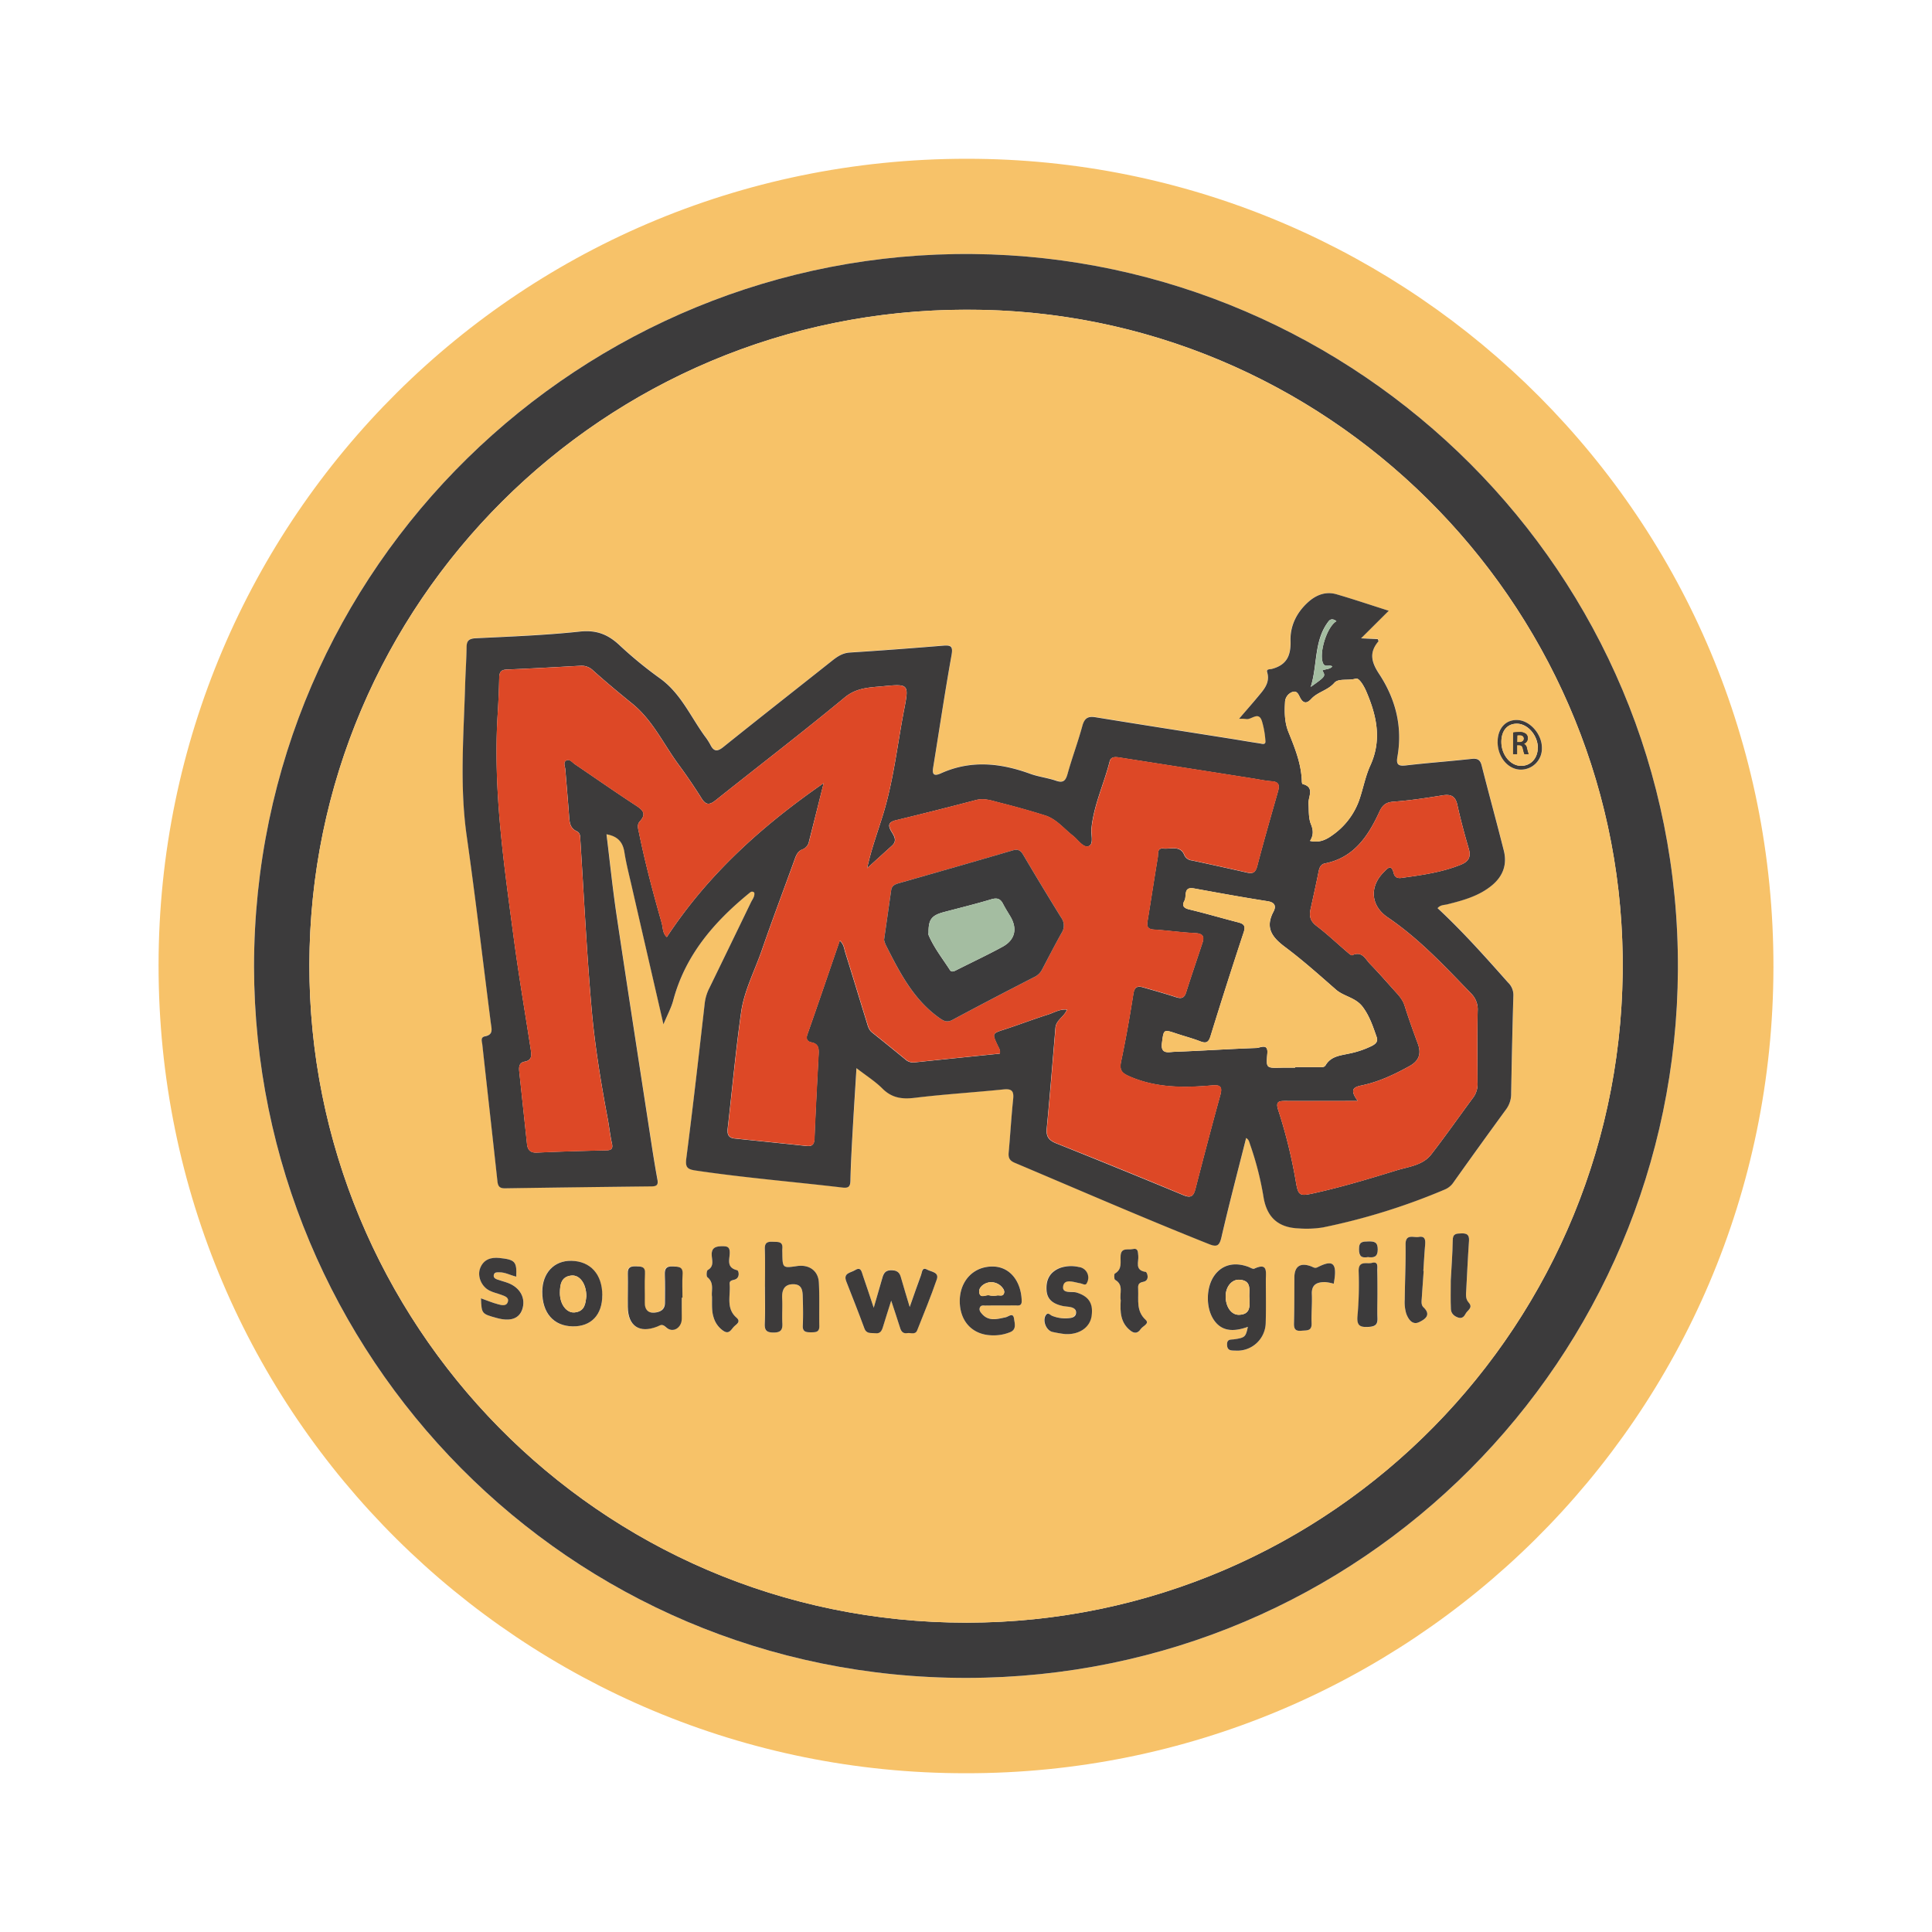 <svg xmlns="http://www.w3.org/2000/svg" viewBox="0 0 864 864"><defs><style>.a{fill:#f7c269;}.b{fill:#3c3b3c;}.c{fill:#f7c268;}.d{fill:#3d3b3b;}.e{fill:#dd4826;}.f{fill:#a4bda1;}</style></defs><title>MOES_logo_trans_yellow</title><path class="a" d="M431.91,793c-197.51.21-361.17-159.27-361-361.52.16-199.18,162-363,366.21-360.45C632,73.48,793.35,231.39,793.09,432.6S629.86,793.28,431.91,793ZM113.6,432.29C114,606,253.76,750.58,432.38,750.37c177-.22,317.15-143,318-316.77.87-178.15-143.36-318.31-315.25-320C260.56,111.89,113.79,252.7,113.6,432.29Z"/><path class="b" d="M113.6,432.29c.19-179.59,147-320.4,321.52-318.69,171.89,1.69,316.12,141.85,315.25,320-.84,173.81-141,316.55-318,316.77C253.76,750.58,114,606,113.6,432.29ZM432.13,138.51c-162.15,0-293.48,131.1-293.77,292.84-.29,159.47,128.34,294.42,294,294.31,163.6-.11,295.47-134.13,293.29-298.09C723.55,268.69,593.08,138,432.13,138.51Z"/><path class="c" d="M432.13,138.51c161-.51,291.42,130.18,293.53,289.06,2.18,164-129.69,298-293.29,298.09-165.67.11-294.3-134.84-294-294.31C138.65,269.61,270,138.51,432.13,138.51Zm122,182.94a19,19,0,0,1,3.13,0c2.39.58,5.71-3.89,7.19,1.15a39.83,39.83,0,0,1,1.51,8.81c.1,1.77-1.69,1.08-2.68.93-4.44-.66-8.85-1.44-13.28-2.14-20-3.17-40-6.26-60-9.53-3.49-.57-5,.45-5.93,3.89-2,7.2-4.57,14.23-6.6,21.42-.86,3-1.93,4.19-5.2,3.06-3.76-1.29-7.81-1.73-11.53-3.09-13.35-4.88-26.64-6.22-40-.16-3,1.37-3.88.47-3.37-2.67,2.73-16.72,5.21-33.48,8.2-50.16.7-3.88-.08-4.6-3.67-4.31-13.92,1.14-27.85,2.2-41.79,3.08-3.26.21-5.56,1.77-7.93,3.65-16.16,12.82-32.39,25.54-48.47,38.45-2.73,2.2-4.41,2.42-6-.9a27,27,0,0,0-2.45-3.77c-6.41-8.8-10.73-19.13-20-25.83a181.89,181.89,0,0,1-18.13-14.85c-5.16-4.86-10.35-6.91-17.72-6.13-15.52,1.65-31.17,2.21-46.78,3-3.14.16-3.9,1.37-3.93,4.19-.07,5.49-.47,11-.63,16.45-.65,22.58-2.53,45.12.68,67.71,4,28,7.24,56,10.83,84,.32,2.48,1.1,4.95-2.65,5.66-2.16.41-1.32,2.41-1.18,3.75,2.23,20.32,4.54,40.63,6.74,61,.24,2.19.88,3.26,3.3,3.22q32.92-.51,65.86-.86c2.3,0,2.8-.9,2.4-3.05-1-5.38-1.86-10.8-2.69-16.21-5.22-34-10.5-67.95-15.57-102-1.78-12-3-24-4.51-36.2,4.94.92,7.24,3.5,8,8,.8,5.08,2.09,10.08,3.24,15.1,4.63,20.21,9.29,40.42,14.23,61.89,1.8-4.34,3.5-7.42,4.38-10.72,5.37-20.2,18.22-35,33.92-47.89.62-.5,1.22-1.17,2.3-.33.36,1.67-.83,3-1.51,4.44q-9.2,19.09-18.5,38.14a20.11,20.11,0,0,0-2.09,6.58c-2.66,23.28-5.32,46.56-8.29,69.8-.49,3.83.43,4.8,4.09,5.34,21.87,3.25,43.91,5.05,65.85,7.64,2.67.31,3.42-.51,3.47-3.16.15-7.14.55-14.28.95-21.42.51-9.25,1.12-18.5,1.75-28.83,4.44,3.44,8.39,5.92,11.61,9.14,4.22,4.22,8.79,4.82,14.48,4.13,13.2-1.6,26.49-2.41,39.72-3.76,3.65-.37,4.63.74,4.26,4.31-.84,7.93-1.29,15.9-2,23.85-.21,2.26.28,3.64,2.59,4.61,28.94,12.22,57.73,24.76,86.92,36.38,3.47,1.38,4.72.92,5.63-3,3.42-14.85,7.31-29.58,11.05-44.42,1.28.75,1.41,1.94,1.8,3a139,139,0,0,1,6,23.6c1.53,9,6.58,13.45,15.61,13.82a46.45,46.45,0,0,0,10.94-.43,285.52,285.52,0,0,0,54.61-17,8.62,8.62,0,0,0,3.76-3.13q11.76-16.44,23.62-32.8a11.57,11.57,0,0,0,2.16-7c.27-14.63.57-29.26,1-43.89a7.71,7.71,0,0,0-2.4-5.7c-10.13-11.42-20.27-22.82-31.5-33.25,1.33-1.51,2.9-1.35,4.29-1.69,7.12-1.78,14.17-3.68,20-8.49,5-4.12,6.88-9.37,5.32-15.58-3.2-12.72-6.69-25.36-9.91-38.07-.69-2.71-2-3.19-4.59-2.91-9.74,1.07-19.53,1.78-29.26,2.91-3.4.39-4.44-.35-3.82-3.84,2.4-13.45-.83-25.94-8.17-37.07-3.52-5.35-4.54-9.59-.32-14.57.11-.13-.15-.57-.3-1l-7.45-.36L621,273.13c-8.23-2.61-15.75-5.15-23.37-7.37-4.9-1.42-9.22.33-12.84,3.64-5,4.61-8,10.61-7.73,17.25s-1.88,10.81-8.45,12.52c-.66.17-2.41-.07-2,1.43,1.43,4.76-1.5,7.79-4.11,10.95S557.43,317.56,554.1,321.45ZM390.73,584.84c-1.93-5.76-3.34-10.18-4.88-14.55-.56-1.59-.8-4-3.57-2.28-1.89,1.21-5.32,1.25-3.84,5,2.72,7,5.5,13.9,8.07,20.93,1,2.66,2.95,2,4.86,2.23,2.15.25,2.91-1,3.44-2.7,1.1-3.63,2.26-7.24,3.72-11.86,1.57,4.77,2.86,8.49,4,12.25.52,1.68,1.44,2.58,3.23,2.26,1.51-.26,3.54.9,4.39-1.24,3-7.57,6.12-15.1,8.77-22.79,1.14-3.28-2.55-3.35-4.32-4.36-2.28-1.29-2.23,1.11-2.68,2.33-1.58,4.31-3.08,8.64-5.11,14.38-1.5-5-2.61-8.56-3.61-12.13-.64-2.26-1-4.16-4.29-4.29-3.7-.15-4,2.14-4.65,4.5C393.21,576.22,392.16,579.87,390.73,584.84Zm167.32,8.53c-1,4.51-1.3,4.84-6,5.57-1.59.25-3.38-.23-3.32,2.44.07,2.82,2,2.58,3.79,2.64A12.68,12.68,0,0,0,566,591.71c.19-6.46.06-12.93.06-19.39,0-3.41,1-7.84-5.17-5-.64.29-1.81-.51-2.73-.84-6.25-2.27-11.66-.89-15.08,3.86-3.91,5.43-3.94,14.87-.06,20.21C546.19,595,551,595.94,558.05,593.37Zm-216-17.86c0,5.49.16,11-.06,16.47-.13,3.13,1,3.95,4,3.93,3.18,0,4-1.23,3.86-4.17-.2-3.64.11-7.32-.08-11s.84-6.44,4.95-6.44c4.33,0,4.2,3.5,4.27,6.5.1,4,.15,8,0,12-.13,3.05,1.69,3,3.84,3,2,0,3.61-.05,3.56-2.8-.14-6.48.13-13-.21-19.46-.27-5.3-4.38-8.15-9.76-7.36-6.49.95-6.49.95-6.58-6.18a12.5,12.5,0,0,1,0-1.5c.36-3.41-2-3.09-4.2-3.19s-3.72.33-3.63,3.19C342.22,564.19,342.09,569.85,342.09,575.51Zm101.77,21.66a19.17,19.17,0,0,0,7.79-1.41c3.09-1.14,2.17-3.92,1.89-6-.41-3.08-2.43-1-3.77-.7-3.75.79-7.55,2-10.63-1.57-.64-.74-1.32-1.6-.94-2.68.44-1.25,1.63-.94,2.55-1,4.32-.05,8.64,0,13-.07,1.36,0,3.25.58,3.2-1.9-.16-9.22-5.93-17-15.87-15.25-7.82,1.37-12.57,8.54-11.74,17.16C430.08,591.93,435.69,597.09,443.86,597.17Zm-139-16.87h.26c0-3.48-.19-7,.05-10.45s-1.83-3.41-4.37-3.54c-3-.16-3.69,1.07-3.58,3.76.17,4.15,0,8.3.06,12.45,0,3.36-2.4,4.29-4.9,4.46-2.73.19-4.16-1.52-4.11-4.41.08-4.32-.17-8.65.08-13,.19-3.33-1.71-3.25-4-3.3s-3.78.31-3.68,3.19c.17,5,0,10,0,14.94.1,8.59,5.18,11.95,13.2,8.79,1.33-.52,2-1.43,3.93.33,3,2.78,7,.29,7-3.81C304.92,586.61,304.89,583.45,304.89,580.3Zm-35.54-1.08c0-9.35-5.29-15.23-13.85-15.38-7.71-.14-12.94,5.42-13,13.79,0,9.55,5.07,15.39,13.61,15.52C264.35,593.28,269.34,588,269.35,579.22Zm207,17.39c6.26.33,10.87-2.89,11.69-7.74,1-6-1.2-9.23-6.65-10.9-2.16-.66-6.8.74-5.95-3.09.69-3.15,4.73-1.54,7.41-1.08.64.11,1.26.41,1.9.55s1.08-.2,1.38-.94a4.79,4.79,0,0,0-3.85-6.88,15.06,15.06,0,0,0-8.33.46c-4.44,1.78-6.23,5.13-6,9.79.25,4.49,3.23,6.25,7,7.15,1.29.3,2.64.31,3.93.6s2.25,1,2.28,2.29c0,1.59-1.06,2.31-2.53,2.52a15.56,15.56,0,0,1-8.28-1c-.84-.35-1.92-1.79-2.87,0-1.26,2.41.31,6.46,3,7.21A54.68,54.68,0,0,0,476.34,596.61ZM230.87,570.93c.29-6.76-.48-7.62-7.56-8.37-3.78-.39-7,.68-8.53,4.51-1.44,3.64.55,8.35,4.2,10.12,1.63.8,3.45,1.19,5.15,1.83,1.52.58,3.65,1,3,3.2s-2.81,1.46-4.29,1.07c-2.59-.68-5.08-1.74-7.72-2.68.29,6.95.29,6.95,7.16,8.83,6,1.64,9.88.3,11.31-3.9,1.66-4.92-.91-9.73-6.39-11.8-1.54-.59-3.17-1-4.73-1.51-1-.35-1.9-1-1.59-2.16s1.51-1,2.48-1.08C225.89,568.9,228.1,570.26,230.87,570.93Zm87.54,8.94c.06,3.45-.22,6.44.75,9.37a10.91,10.91,0,0,0,4.29,5.91c2.63,1.81,3.55-.63,4.81-1.87,1-1,3.21-2.1,1.1-4-4.84-4.27-2.58-9.93-3.06-15-.15-1.56,1-1.67,2.2-2,2.6-.73,1.9-4,1.14-4.22-5-1.18-3.27-4.95-3.29-7.84,0-2.61-1.14-2.91-3.34-2.89-3.16,0-5.05.76-4.69,4.51.2,2.12.93,4.61-1.81,6.15-.54.3-.69,2.78-.17,3.2C319.54,573.76,318,577.24,318.41,579.87Zm182.78,1.6c-.32,5.21-.14,10.11,4.4,13.65,1.94,1.52,3.41,1,4.57-.77.88-1.32,4.05-2.38,2.19-4.08-4.28-3.93-3.16-8.76-3.35-13.45-.07-1.65-.26-3.13,2.25-3.56,3.13-.53,1.76-4.34,1.14-4.43-5.13-.74-3.06-4.53-3.35-7.21-.19-1.72,0-3.62-2.56-3-2,.46-5-.82-5.33,2.81-.24,2.91.89,6.2-2.61,8.16-.39.22-.34,2.49.11,2.75C502.72,574.63,500.53,578.47,501.19,581.47Zm135.49-13.1h-.15c.25-3.82.45-7.64.78-11.44.2-2.24.18-4.28-2.86-3.75-2.3.41-6-1.63-5.88,3.51.13,8.14-.29,16.29-.36,24.44a17.86,17.86,0,0,0,.69,6.39c.91,2.41,2.68,5.23,5.76,3.75,2.32-1.12,5.68-3.09,1.92-6.64-1.15-1.09-.83-2.82-.74-4.31C636.1,576.33,636.4,572.35,636.68,568.37Zm-40.24,5.72c2-10.43-1.19-10.4-7.22-7.38-1.27.64-1.92-.05-3-.44-4.8-1.75-7.34.15-7.37,5.12,0,6.8,0,13.6-.17,20.4-.07,2.57.65,3.58,3.37,3.32,2.37-.23,4.67.27,4.51-3.43-.18-4.3.3-8.63.1-12.93s2.43-5.38,5.93-5.4A19.51,19.51,0,0,1,596.44,574.09Zm52.35-1.53c0,4.63-.13,8.78.06,12.92.08,2,1.54,3.25,3.45,3.82,1.62.48,2.56-.64,3.15-1.81.77-1.55,3.51-2.64,1.33-5-1.52-1.66-1.16-3.71-1.06-5.69.39-7.29.72-14.58,1.23-21.86.19-2.75-1-3.44-3.47-3.34-2.18.08-3.77.07-3.81,3.07C649.58,560.78,649.09,566.91,648.79,572.56ZM616,578.73c0-3.49,0-7,0-10.45,0-1.65.64-4.28-2.45-3.46-2.21.58-6-1.27-5.88,3.75a160.23,160.23,0,0,1-.51,19.85c-.44,4.54,1.13,5.22,5.15,5,3.2-.2,3.91-1.39,3.76-4.22C615.82,585.69,616,582.21,616,578.73Zm53.78-246.88c0,6.79,4.72,12.34,10.44,12.33a9.41,9.41,0,0,0,9.37-9.59c.11-6.23-5.38-12.47-11.08-12.6C673.22,321.86,669.71,325.83,669.74,331.85Zm-58,230.33c2.64.37,4.31.07,4.33-3.38s-1.46-3.68-4.15-3.62c-2.52.05-4.28,0-4.23,3.5C607.74,562,609,562.67,611.75,562.18Z"/><path class="d" d="M554.1,321.45c3.33-3.89,5.95-6.85,8.47-9.9s5.54-6.19,4.11-10.95c-.45-1.5,1.3-1.26,2-1.43,6.57-1.71,8.67-5.79,8.45-12.52s2.7-12.64,7.73-17.25c3.62-3.31,7.94-5.06,12.84-3.64,7.62,2.22,15.14,4.76,23.37,7.37l-12.38,12.33,7.45.36c.15.46.41.9.3,1-4.22,5-3.2,9.22.32,14.57,7.34,11.13,10.57,23.62,8.17,37.07-.62,3.49.42,4.23,3.82,3.84,9.73-1.13,19.52-1.84,29.26-2.91,2.57-.28,3.9.2,4.59,2.91,3.22,12.71,6.71,25.35,9.91,38.07,1.56,6.21-.33,11.46-5.32,15.58-5.84,4.81-12.89,6.71-20,8.49-1.39.34-3,.18-4.29,1.69,11.23,10.43,21.37,21.83,31.5,33.25a7.71,7.71,0,0,1,2.4,5.7c-.44,14.63-.74,29.26-1,43.89a11.57,11.57,0,0,1-2.16,7Q661.7,512.33,650,528.78a8.62,8.62,0,0,1-3.76,3.13,285.52,285.52,0,0,1-54.61,17,46.45,46.45,0,0,1-10.94.43c-9-.37-14.08-4.86-15.61-13.82a139,139,0,0,0-6-23.6c-.39-1.09-.52-2.28-1.8-3-3.74,14.84-7.63,29.57-11.05,44.42-.91,3.94-2.16,4.4-5.63,3-29.19-11.62-58-24.16-86.92-36.38-2.31-1-2.8-2.35-2.59-4.61.72-7.95,1.17-15.92,2-23.85.37-3.57-.61-4.68-4.26-4.31-13.23,1.35-26.52,2.16-39.72,3.76-5.69.69-10.26.09-14.48-4.13-3.22-3.22-7.17-5.7-11.61-9.14-.63,10.33-1.24,19.58-1.75,28.83-.4,7.14-.8,14.28-.95,21.42-.05,2.65-.8,3.47-3.47,3.16-21.94-2.59-44-4.39-65.85-7.64-3.66-.54-4.58-1.51-4.09-5.34,3-23.24,5.63-46.52,8.29-69.8a20.11,20.11,0,0,1,2.09-6.58q9.28-19.05,18.5-38.14c.68-1.42,1.87-2.77,1.51-4.44-1.08-.84-1.68-.17-2.3.33-15.7,12.85-28.55,27.69-33.92,47.89-.88,3.3-2.58,6.38-4.38,10.72-4.94-21.47-9.6-41.68-14.23-61.89-1.15-5-2.44-10-3.24-15.1-.71-4.53-3-7.11-8-8,1.51,12.2,2.73,24.24,4.51,36.2,5.07,34,10.35,68,15.57,102,.83,5.41,1.7,10.83,2.69,16.21.4,2.15-.1,3-2.4,3.05q-32.94.36-65.86.86c-2.42,0-3.06-1-3.3-3.22-2.2-20.32-4.51-40.63-6.74-61-.14-1.34-1-3.34,1.18-3.75,3.75-.71,3-3.18,2.65-5.66-3.59-28-6.86-56.07-10.83-84-3.21-22.59-1.33-45.13-.68-67.71.16-5.48.56-11,.63-16.45,0-2.82.79-4,3.93-4.19,15.61-.77,31.26-1.33,46.78-3,7.37-.78,12.56,1.27,17.72,6.13a181.89,181.89,0,0,0,18.13,14.85c9.26,6.7,13.58,17,20,25.83a27,27,0,0,1,2.45,3.77c1.63,3.32,3.31,3.1,6,.9,16.08-12.91,32.31-25.63,48.47-38.45,2.37-1.88,4.67-3.44,7.93-3.65,13.94-.88,27.87-1.94,41.79-3.08,3.59-.29,4.37.43,3.67,4.31-3,16.68-5.47,33.44-8.2,50.16-.51,3.14.36,4,3.37,2.67,13.34-6.06,26.63-4.72,40,.16,3.72,1.36,7.77,1.8,11.53,3.09,3.27,1.13,4.34,0,5.2-3.06,2-7.19,4.64-14.22,6.6-21.42.94-3.44,2.44-4.46,5.93-3.89,20,3.27,40,6.36,60,9.53,4.43.7,8.84,1.48,13.28,2.14,1,.15,2.78.84,2.68-.93a39.83,39.83,0,0,0-1.51-8.81c-1.48-5-4.8-.57-7.19-1.15A19,19,0,0,0,554.1,321.45ZM368.35,350.22c-2.29,9.09-4.4,17.58-6.57,26.07a4.68,4.68,0,0,1-2.65,3.46c-2.41.83-3.1,2.72-3.84,4.78-4.85,13.44-9.92,26.8-14.58,40.31-3.19,9.26-7.92,18.12-9.29,27.84-2.44,17.23-4,34.59-6,51.89-.3,2.59.24,4.27,3,4.57,10.72,1.13,21.45,2.2,32.17,3.35,2.52.27,3.53-.57,3.63-3.24.51-12.61,1.19-25.21,1.85-37.82.13-2.49,0-4.61-3.13-5.24-1.8-.36-2.68-1.36-1.88-3.61,4.89-13.85,9.6-27.76,14.46-41.9,1.89,1.66,1.95,3.61,2.47,5.29,3.23,10.3,6.34,20.63,9.53,30.94.54,1.72.88,3.55,2.44,4.8q7.39,5.91,14.71,11.91a5.27,5.27,0,0,0,4.05,1.52c12.81-1.34,25.64-2.64,38.38-3.94.32-1.57-.44-2.54-.92-3.57-2.6-5.55-2.57-5.44,3.23-7.32,6.48-2.11,12.84-4.56,19.34-6.61,2.67-.85,5.24-2.53,8.37-2.15-1.25,3.24-4.83,4.57-5.13,8.08-1.27,15.05-2.47,30.1-3.91,45.13-.34,3.65,1.07,5.29,4.32,6.58q28.47,11.38,56.78,23.14c3.64,1.53,4.63.22,5.44-2.93,3.61-14,7.26-27.93,11.09-41.84,1-3.63.08-4.64-3.6-4.31-12.46,1.09-24.78,1.21-36.71-3.89-3.57-1.53-4.92-2.69-4.08-6.7,2.12-10.06,3.91-20.2,5.51-30.36.49-3.07,1.83-3.61,4.33-2.89,4.95,1.42,9.91,2.82,14.8,4.4,2.36.76,3.67.37,4.47-2.18,2.34-7.44,4.9-14.81,7.32-22.23,1-3-.13-4.09-3.34-4.25-6.12-.29-12.21-1.19-18.33-1.57-2.78-.17-3.34-1.28-2.92-3.77,1.57-9.49,3-19,4.58-28.49.26-1.61-.38-4.3,2.46-4,3.23.35,7.46-1.45,9.29,2.64a4.15,4.15,0,0,0,3.56,2.7q12.4,2.65,24.78,5.46c2.68.61,3.7-.33,4.41-3,2.89-11.08,6.07-22.09,9.2-33.11.75-2.61.82-4.51-2.72-4.76-3-.21-5.9-.86-8.84-1.32q-29.74-4.68-59.49-9.34c-1.68-.26-3.63-.34-4.15,1.74-2.55,10.12-7.18,19.66-8.17,30.21-.26,2.72,1.21,6.93-1.37,7.76-2.35.76-4.67-3-7-4.78-4-3.14-7.33-7.42-12.4-9q-10-3.12-20.11-5.66c-3.48-.86-6.93-2.21-10.75-1.21q-17.81,4.67-35.69,9c-3.46.83-3.8,2.24-2.11,5.09,1.14,1.91,2.69,4.08.28,6.27L387.8,388.24c1.86-8.57,4.83-16.46,7.28-24.51,4.58-15.12,6.26-30.86,9.25-46.33,2.2-11.38,2.17-11.65-9.34-10.52-5.93.58-11.82.55-17.21,5-18.93,15.66-38.45,30.62-57.66,45.94-2.63,2.09-4.34,2.44-6.33-.74-3.18-5.06-6.51-10-10.07-14.83-6.9-9.28-11.74-20.12-21-27.62-5.93-4.81-11.8-9.71-17.49-14.8a7.35,7.35,0,0,0-5.8-2.09c-10.94.61-21.88,1.22-32.83,1.67-2.72.11-3.29,1.37-3.34,3.75-.11,5.48-.36,10.95-.7,16.42-2.1,33.73,2.82,66.95,7.24,100.19,2.2,16.6,5.05,33.12,7.58,49.68.35,2.34.65,4.7-2.73,5.31-2.64.48-2.63,2.59-2.4,4.68q1.72,16.1,3.44,32.17c.3,2.76,1.56,4,4.56,3.83,10.3-.48,20.6-.77,30.91-1,2.64-.06,3-1.05,2.45-3.39-.79-3.56-1.15-7.21-1.83-10.79-3.08-16.31-5.77-32.72-7.21-49.23-2.17-25-3.41-50-5-75-.11-1.66.15-3.47-1.72-4.34-2.95-1.36-3.13-4-3.33-6.7-.51-7-1.13-13.89-1.68-20.83-.11-1.41-1.11-3.28.42-4.09s2.66.89,3.85,1.7c9.08,6.15,18.06,12.44,27.24,18.43,3.14,2.05,4.91,3.73,1.75,7.16-1.37,1.49-.66,3.41-.29,5.24,2.77,13.49,6.29,26.8,10.08,40,.63,2.19.39,4.83,2.33,6.46C316.59,391.11,340.67,369.39,368.35,350.22ZM607.21,492.35c-11.65,0-21.93.06-32.22,0-3,0-4.64.15-3.36,4.06a225.83,225.83,0,0,1,7.94,32.37c1,5.81,1.71,6.22,7.52,4.94,12.65-2.77,25-6.49,37.4-10.31,5.48-1.69,11.76-2.23,15.58-7.15,6.51-8.39,12.59-17.12,18.92-25.65a10.2,10.2,0,0,0,1.77-6.57c0-10.65-.15-21.3.07-31.94a10,10,0,0,0-2.78-7.65c-11.79-12.17-23.32-24.63-37.48-34.22-7.59-5.15-8.25-13.67-1.75-20.19,1.89-1.9,3.41-3.72,4.47.51.44,1.75,1.65,2.3,3.39,2.06,9.05-1.24,18.1-2.47,26.65-5.93,3.24-1.31,4.64-3.29,3.55-7-1.91-6.52-3.69-13.09-5.14-19.72-.88-4-2.92-4.88-6.7-4.27-7.19,1.17-14.43,2.27-21.69,2.81-3.49.26-5.06,1.4-6.52,4.61-5,10.82-11.34,20.43-24.26,23-1.91.38-2.51,1.83-2.87,3.62-1.13,5.69-2.41,11.35-3.64,17-.64,3-.07,5.23,2.63,7.29,4.75,3.61,9.1,7.74,13.65,11.63.74.63,1.94,1.74,2.4,1.52,4.41-2.06,5.85,1.77,8,3.95,3.7,3.81,7.2,7.82,10.76,11.78,1.87,2.08,3.78,4,4.67,6.91,1.79,5.7,3.82,11.33,5.9,16.94,1.67,4.49.48,7.68-3.71,10-6.71,3.7-13.6,7-21.14,8.59C605.65,486.09,603.19,486.94,607.21,492.35Zm-28-14.88v-.25c3.49,0,7,0,10.48,0,1.12,0,2.44.33,3.17-.89,2.36-3.94,6.41-4.27,10.31-5.12a41.46,41.46,0,0,0,10.36-3.48c1.64-.85,2.85-1.91,2.15-3.9-1.64-4.66-3.09-9.24-6.19-13.44-3.23-4.38-8.43-4.66-12.08-7.86-7.38-6.46-14.71-13-22.56-18.9-5.79-4.31-9.24-8.53-5.37-15.86,1.25-2.35.87-4.19-2.58-4.74-11-1.72-21.94-3.72-32.89-5.71-5-.92-3.19,3.41-4.3,5.44-1.29,2.38-.31,3.39,2.29,4,7.26,1.74,14.43,3.86,21.67,5.72,2.58.66,3.48,1.53,2.51,4.48q-7.68,23.18-14.86,46.52c-.89,2.89-2.12,3.16-4.66,2.17-3.4-1.31-6.94-2.24-10.41-3.39-6-2-5.79-2-6.62,4.22-.68,5.15,3,4,5.44,3.91,12.29-.46,24.57-1.29,36.87-1.72,1.6-.05,5.21-2.25,4.83,2.36-.56,6.64-.6,6.62,6,6.46C574.9,477.43,577.06,477.47,579.23,477.47Zm6.61-101.42c4.12,1,7.2-.48,10.06-2.57a32.26,32.26,0,0,0,11.93-15.57c1.8-5.15,2.76-10.66,5-15.58,5.24-11.44,2.85-22.24-1.75-33-1-2.43-3.25-6.31-4.74-5.85-3.28,1-7.75-.22-9.54,1.84-3,3.45-7.46,4.07-10.36,7.21-1.7,1.85-3.35,2.47-4.94-.42-.68-1.24-1.35-3.49-3.56-2.63a5,5,0,0,0-3.25,4.6c-.27,4.51-.19,9,1.51,13.24,2.85,7.09,5.73,14.13,6,21.92,0,.48.11,1.33.33,1.38,5.64,1.43,2.48,5.67,2.67,8.7s-.08,6.43,1.1,9.33C587.34,371.29,587.45,373.56,585.84,376.05Zm11.82-98.27c-1.55-1.19-2.73-.92-3.48.05-6.66,8.6-4.89,19.46-8,29.36,6.71-4.77,6.71-4.77,5.19-7.36,1.42-.7,3.25-.42,4.47-1.78-1.27-1-3.3.65-4.19-1.51C589.77,292.11,593.34,280.31,597.66,277.78Z"/><path class="d" d="M390.73,584.84c1.43-5,2.48-8.62,3.55-12.27.69-2.36,1-4.65,4.65-4.5,3.3.13,3.65,2,4.29,4.29,1,3.57,2.11,7.12,3.61,12.13,2-5.74,3.53-10.07,5.11-14.38.45-1.22.4-3.62,2.68-2.33,1.77,1,5.46,1.08,4.32,4.36-2.65,7.69-5.76,15.22-8.77,22.79-.85,2.14-2.88,1-4.39,1.24-1.79.32-2.71-.58-3.23-2.26-1.16-3.76-2.45-7.48-4-12.25-1.46,4.62-2.62,8.23-3.72,11.86-.53,1.74-1.29,3-3.44,2.7-1.91-.21-3.9.43-4.86-2.23-2.57-7-5.35-14-8.07-20.93-1.48-3.8,1.95-3.84,3.84-5,2.77-1.76,3,.69,3.57,2.28C387.39,574.66,388.8,579.08,390.73,584.84Z"/><path class="d" d="M558.05,593.37c-7.08,2.57-11.86,1.6-15-2.79-3.88-5.34-3.85-14.78.06-20.21,3.42-4.75,8.83-6.13,15.08-3.86.92.33,2.09,1.13,2.73.84,6.19-2.87,5.16,1.56,5.17,5,0,6.46.13,12.93-.06,19.39A12.68,12.68,0,0,1,552.53,604c-1.83-.06-3.72.18-3.79-2.64-.06-2.67,1.73-2.19,3.32-2.44C556.75,598.21,557.09,597.88,558.05,593.37Zm.68-12.88c-.26-3.35,1.31-7.78-4.37-8.18-3.5-.25-6.26,3.16-6.24,7.41,0,4.76,2.59,8.37,6,8.26C559.29,587.81,558.9,584.06,558.73,580.49Z"/><path class="d" d="M342.09,575.51c0-5.66.13-11.32-.06-17-.09-2.86,1.27-3.3,3.63-3.19s4.56-.22,4.2,3.19a12.5,12.5,0,0,0,0,1.5c.09,7.13.09,7.13,6.58,6.18,5.38-.79,9.49,2.06,9.76,7.36.34,6.47.07,13,.21,19.46.05,2.75-1.57,2.79-3.56,2.8-2.15,0-4,0-3.84-3,.18-4,.13-8,0-12-.07-3,.06-6.5-4.27-6.5-4.11,0-5.15,2.73-4.95,6.44s-.12,7.33.08,11c.16,2.94-.68,4.16-3.86,4.17-3,0-4.13-.8-4-3.93C342.25,586.5,342.09,581,342.09,575.51Z"/><path class="d" d="M443.86,597.17c-8.17-.08-13.78-5.24-14.56-13.38-.83-8.62,3.92-15.79,11.74-17.16,9.94-1.73,15.71,6,15.87,15.25,0,2.48-1.84,1.88-3.2,1.9-4.32.07-8.64,0-13,.07-.92,0-2.11-.29-2.55,1-.38,1.08.3,1.94.94,2.68,3.08,3.56,6.88,2.36,10.63,1.57,1.34-.28,3.36-2.38,3.77.7.28,2.08,1.2,4.86-1.89,6A19.17,19.17,0,0,1,443.86,597.17Zm-.17-23.74c-2.79-.25-6,1.91-5.79,4.27.31,3.37,3.08,1.06,4.66,1.58a8.93,8.93,0,0,0,3.46,0c1-.1,2.5.61,3-1,.35-1.25-.53-2.24-1.31-3.07A6.44,6.44,0,0,0,443.69,573.43Z"/><path class="d" d="M304.89,580.3c0,3.15,0,6.31,0,9.46,0,4.1-4.07,6.59-7,3.81-1.89-1.76-2.6-.85-3.93-.33-8,3.16-13.1-.2-13.2-8.79-.06-5,.12-10,0-14.94-.1-2.88,1.35-3.24,3.68-3.19s4.23,0,4,3.3c-.25,4.3,0,8.63-.08,13-.05,2.89,1.38,4.6,4.11,4.41,2.5-.17,4.94-1.1,4.9-4.46,0-4.15.11-8.3-.06-12.45-.11-2.69.59-3.92,3.58-3.76,2.54.13,4.62,0,4.37,3.54s-.05,7-.05,10.45Z"/><path class="d" d="M269.35,579.22c0,8.81-5,14.06-13.23,13.93-8.54-.13-13.66-6-13.61-15.52.05-8.37,5.28-13.93,13-13.79C264.06,564,269.35,569.87,269.35,579.22Zm-7.14.46c0-5.62-3-9.64-6.7-9.25-4.57.48-5.07,4.09-5.11,7.68-.06,5.15,3,9.2,6.64,8.8C261.67,586.41,261.85,582.69,262.21,579.68Z"/><path class="d" d="M476.34,596.61a54.68,54.68,0,0,1-5.8-1c-2.7-.75-4.27-4.8-3-7.21,1-1.83,2-.39,2.87,0a15.56,15.56,0,0,0,8.28,1c1.47-.21,2.57-.93,2.53-2.52,0-1.34-1.1-2-2.28-2.29s-2.64-.3-3.93-.6c-3.81-.9-6.79-2.66-7-7.15-.25-4.66,1.54-8,6-9.79a15.06,15.06,0,0,1,8.33-.46,4.79,4.79,0,0,1,3.85,6.88c-.3.74-.63,1.1-1.38.94s-1.26-.44-1.9-.55c-2.68-.46-6.72-2.07-7.41,1.08-.85,3.83,3.79,2.43,5.95,3.09,5.45,1.67,7.66,4.91,6.65,10.9C487.21,593.72,482.6,596.94,476.34,596.61Z"/><path class="d" d="M230.87,570.93c-2.77-.67-5-2-7.54-1.94-1,0-2.16-.14-2.48,1.08s.61,1.81,1.59,2.16c1.56.55,3.19.92,4.73,1.51,5.48,2.07,8.05,6.88,6.39,11.8-1.43,4.2-5.31,5.54-11.31,3.9-6.87-1.88-6.87-1.88-7.16-8.83,2.64.94,5.13,2,7.72,2.68,1.48.39,3.64,1,4.29-1.07s-1.45-2.62-3-3.2c-1.7-.64-3.52-1-5.15-1.83-3.65-1.77-5.64-6.48-4.2-10.12,1.51-3.83,4.75-4.9,8.53-4.51C230.39,563.31,231.16,564.17,230.87,570.93Z"/><path class="d" d="M318.41,579.87c-.39-2.63,1.13-6.11-2.07-8.7-.52-.42-.37-2.9.17-3.2,2.74-1.54,2-4,1.81-6.15-.36-3.75,1.53-4.48,4.69-4.51,2.2,0,3.33.28,3.34,2.89,0,2.89-1.71,6.66,3.29,7.84.76.18,1.46,3.49-1.14,4.22-1.23.35-2.35.46-2.2,2,.48,5.11-1.78,10.77,3.06,15,2.11,1.86-.07,2.95-1.1,4-1.26,1.24-2.18,3.68-4.81,1.87a10.91,10.91,0,0,1-4.29-5.91C318.19,586.31,318.47,583.32,318.41,579.87Z"/><path class="d" d="M501.19,581.47c-.66-3,1.53-6.84-2.54-9.15-.45-.26-.5-2.53-.11-2.75,3.5-2,2.37-5.25,2.61-8.16.31-3.63,3.35-2.35,5.33-2.81,2.59-.6,2.37,1.3,2.56,3,.29,2.68-1.78,6.47,3.35,7.21.62.09,2,3.9-1.14,4.43-2.51.43-2.32,1.91-2.25,3.56.19,4.69-.93,9.52,3.35,13.45,1.86,1.7-1.31,2.76-2.19,4.08-1.16,1.75-2.63,2.29-4.57.77C501.05,591.58,500.87,586.68,501.19,581.47Z"/><path class="d" d="M636.68,568.37c-.28,4-.58,8-.84,11.94-.09,1.49-.41,3.22.74,4.31,3.76,3.55.4,5.52-1.92,6.64-3.08,1.48-4.85-1.34-5.76-3.75a17.86,17.86,0,0,1-.69-6.39c.07-8.15.49-16.3.36-24.44-.09-5.14,3.58-3.1,5.88-3.51,3-.53,3.06,1.51,2.86,3.75-.33,3.8-.53,7.62-.78,11.44Z"/><path class="d" d="M596.44,574.09a19.51,19.51,0,0,0-3.85-.74c-3.5,0-6.13,1-5.93,5.4s-.28,8.63-.1,12.93c.16,3.7-2.14,3.2-4.51,3.43-2.72.26-3.44-.75-3.37-3.32.17-6.8.14-13.6.17-20.4,0-5,2.57-6.87,7.37-5.12,1.08.39,1.73,1.08,3,.44C595.25,563.69,598.44,563.66,596.44,574.09Z"/><path class="d" d="M648.79,572.56c.3-5.65.79-11.78.88-17.91,0-3,1.63-3,3.81-3.07,2.51-.1,3.66.59,3.47,3.34-.51,7.28-.84,14.57-1.23,21.86-.1,2-.46,4,1.06,5.69,2.18,2.38-.56,3.47-1.33,5-.59,1.17-1.53,2.29-3.15,1.81-1.91-.57-3.37-1.84-3.45-3.82C648.66,581.34,648.79,577.19,648.79,572.56Z"/><path class="b" d="M616,578.73c0,3.48-.14,7,0,10.43.15,2.83-.56,4-3.76,4.22-4,.26-5.59-.42-5.15-5a160.23,160.23,0,0,0,.51-19.85c-.14-5,3.67-3.17,5.88-3.75,3.09-.82,2.42,1.81,2.45,3.46C616,571.76,616,575.24,616,578.73Z"/><path class="d" d="M669.74,331.85c0-6,3.48-10,8.73-9.86,5.7.13,11.19,6.37,11.08,12.6a9.41,9.41,0,0,1-9.37,9.59C674.46,344.19,669.77,338.64,669.74,331.85Zm18,2.62c0-5.6-4.56-10.87-9.43-10.82-4.19,0-6.81,3.11-6.87,8-.06,5.78,4,10.79,8.74,10.83C684.49,342.55,687.65,339.18,687.69,334.47Z"/><path class="b" d="M611.75,562.18c-2.72.49-4-.23-4-3.5-.05-3.51,1.71-3.45,4.23-3.5,2.69-.06,4.16.28,4.15,3.62S614.39,562.55,611.75,562.18Z"/><path class="e" d="M368.35,350.22c-27.68,19.17-51.76,40.89-70.16,68.87-1.94-1.63-1.7-4.27-2.33-6.46-3.79-13.24-7.31-26.55-10.08-40-.37-1.83-1.08-3.75.29-5.24,3.16-3.43,1.39-5.11-1.75-7.16-9.18-6-18.16-12.28-27.24-18.43-1.19-.81-2.43-2.46-3.85-1.7s-.53,2.68-.42,4.09c.55,6.94,1.17,13.88,1.68,20.83.2,2.73.38,5.34,3.33,6.7,1.87.87,1.61,2.68,1.72,4.34,1.61,25,2.85,50.06,5,75,1.44,16.51,4.13,32.92,7.21,49.23.68,3.58,1,7.23,1.83,10.79.53,2.34.19,3.33-2.45,3.39-10.31.23-20.61.52-30.91,1-3,.14-4.26-1.07-4.56-3.83q-1.71-16.08-3.44-32.17c-.23-2.09-.24-4.2,2.4-4.68,3.38-.61,3.08-3,2.73-5.31-2.53-16.56-5.38-33.08-7.58-49.68-4.42-33.24-9.34-66.46-7.24-100.19.34-5.47.59-10.94.7-16.42.05-2.38.62-3.64,3.34-3.75,10.95-.45,21.89-1.06,32.83-1.67a7.35,7.35,0,0,1,5.8,2.09c5.69,5.09,11.56,10,17.49,14.8,9.27,7.5,14.11,18.34,21,27.62,3.56,4.79,6.89,9.77,10.07,14.83,2,3.18,3.7,2.83,6.33.74,19.21-15.32,38.73-30.28,57.66-45.94,5.39-4.47,11.28-4.44,17.21-5,11.51-1.13,11.54-.86,9.34,10.52-3,15.47-4.67,31.21-9.25,46.33-2.45,8-5.42,15.94-7.28,24.51L399,378.1c2.41-2.19.86-4.36-.28-6.27-1.69-2.85-1.35-4.26,2.11-5.09q17.88-4.29,35.69-9c3.82-1,7.27.35,10.75,1.21q10.14,2.52,20.11,5.66c5.07,1.59,8.36,5.87,12.4,9,2.32,1.8,4.64,5.54,7,4.78,2.58-.83,1.11-5,1.37-7.76,1-10.55,5.62-20.09,8.17-30.21.52-2.08,2.47-2,4.15-1.74q29.74,4.65,59.49,9.34c2.94.46,5.87,1.11,8.84,1.32,3.54.25,3.47,2.15,2.72,4.76-3.13,11-6.31,22-9.2,33.11-.71,2.7-1.73,3.64-4.41,3q-12.37-2.8-24.78-5.46a4.15,4.15,0,0,1-3.56-2.7c-1.83-4.09-6.06-2.29-9.29-2.64-2.84-.31-2.2,2.38-2.46,4-1.57,9.49-3,19-4.58,28.49-.42,2.49.14,3.6,2.92,3.77,6.12.38,12.21,1.28,18.33,1.57,3.21.16,4.31,1.26,3.34,4.25-2.42,7.42-5,14.79-7.32,22.23-.8,2.55-2.11,2.94-4.47,2.18-4.89-1.58-9.85-3-14.8-4.4-2.5-.72-3.84-.18-4.33,2.89-1.6,10.16-3.39,20.3-5.51,30.36-.84,4,.51,5.17,4.08,6.7,11.93,5.1,24.25,5,36.71,3.89,3.68-.33,4.59.68,3.6,4.31-3.83,13.91-7.48,27.87-11.09,41.84-.81,3.15-1.8,4.46-5.44,2.93q-28.29-11.82-56.78-23.14c-3.25-1.29-4.66-2.93-4.32-6.58,1.44-15,2.64-30.08,3.91-45.13.3-3.51,3.88-4.84,5.13-8.08-3.13-.38-5.7,1.3-8.37,2.15-6.5,2.05-12.86,4.5-19.34,6.61-5.8,1.88-5.83,1.77-3.23,7.32.48,1,1.24,2,.92,3.57-12.74,1.3-25.57,2.6-38.38,3.94a5.27,5.27,0,0,1-4.05-1.52q-7.32-6-14.71-11.91c-1.56-1.25-1.9-3.08-2.44-4.8-3.19-10.31-6.3-20.64-9.53-30.94-.52-1.68-.58-3.63-2.47-5.29-4.86,14.14-9.57,28.05-14.46,41.9-.8,2.25.08,3.25,1.88,3.61,3.15.63,3.26,2.75,3.13,5.24-.66,12.61-1.34,25.21-1.85,37.82-.1,2.67-1.11,3.51-3.63,3.24-10.72-1.15-21.45-2.22-32.17-3.35-2.79-.3-3.33-2-3-4.57,2-17.3,3.56-34.66,6-51.89,1.37-9.72,6.1-18.58,9.29-27.84,4.66-13.51,9.73-26.87,14.58-40.31.74-2.06,1.43-3.95,3.84-4.78a4.68,4.68,0,0,0,2.65-3.46C364,367.8,366.06,359.31,368.35,350.22Zm27,70.07a11.71,11.71,0,0,0,.74,2.23c6.19,12.33,12.43,24.61,24.24,32.87,2.06,1.44,3.4,1.88,5.67.67q18.25-9.75,36.68-19.19a7.35,7.35,0,0,0,3.39-3.38c2.86-5.44,5.64-10.92,8.67-16.26a6,6,0,0,0-.18-6.88q-8.65-14-17-28.12c-1.23-2.07-2.44-2.59-4.82-1.89-16.88,5-33.8,9.78-50.72,14.62-1.67.48-3.18,1.05-3.47,3.06C397.52,405.25,396.48,412.47,395.36,420.29Z"/><path class="e" d="M607.21,492.35c-4-5.41-1.56-6.26,2-7,7.54-1.59,14.43-4.89,21.14-8.59,4.19-2.31,5.38-5.5,3.71-10-2.08-5.61-4.11-11.24-5.9-16.94-.89-2.86-2.8-4.83-4.67-6.91-3.56-4-7.06-8-10.76-11.78-2.12-2.18-3.56-6-8-3.95-.46.22-1.66-.89-2.4-1.52-4.55-3.89-8.9-8-13.65-11.63-2.7-2.06-3.27-4.32-2.63-7.29,1.23-5.68,2.51-11.34,3.64-17,.36-1.79,1-3.24,2.87-3.62,12.92-2.56,19.3-12.17,24.26-23,1.46-3.21,3-4.35,6.52-4.61,7.26-.54,14.5-1.64,21.69-2.81,3.78-.61,5.82.25,6.7,4.27,1.45,6.63,3.23,13.2,5.14,19.72,1.09,3.69-.31,5.67-3.55,7-8.55,3.46-17.6,4.69-26.65,5.93-1.74.24-2.95-.31-3.39-2.06-1.06-4.23-2.58-2.41-4.47-.51-6.5,6.52-5.84,15,1.75,20.19,14.16,9.59,25.69,22.05,37.48,34.22a10,10,0,0,1,2.78,7.65c-.22,10.64-.12,21.29-.07,31.94a10.2,10.2,0,0,1-1.77,6.57c-6.33,8.53-12.41,17.26-18.92,25.65-3.82,4.92-10.1,5.46-15.58,7.15-12.35,3.82-24.75,7.54-37.4,10.31-5.81,1.28-6.53.87-7.52-4.94a225.83,225.83,0,0,0-7.94-32.37c-1.28-3.91.32-4.09,3.36-4.06C585.28,492.41,595.56,492.35,607.21,492.35Z"/><path class="c" d="M579.23,477.47c-2.17,0-4.33,0-6.49,0-6.55.16-6.51.18-6-6.46.38-4.61-3.23-2.41-4.83-2.36-12.3.43-24.58,1.26-36.87,1.72-2.4.09-6.12,1.24-5.44-3.91.83-6.2.6-6.21,6.62-4.22,3.47,1.15,7,2.08,10.41,3.39,2.54,1,3.77.72,4.66-2.17q7.21-23.33,14.86-46.52c1-2.95.07-3.82-2.51-4.48-7.24-1.86-14.41-4-21.67-5.72-2.6-.62-3.58-1.63-2.29-4,1.11-2-.71-6.36,4.3-5.44,11,2,21.9,4,32.89,5.71,3.45.55,3.83,2.39,2.58,4.74-3.87,7.33-.42,11.55,5.37,15.86,7.85,5.86,15.18,12.44,22.56,18.9,3.65,3.2,8.85,3.48,12.08,7.86,3.1,4.2,4.55,8.78,6.19,13.44.7,2-.51,3.05-2.15,3.9a41.46,41.46,0,0,1-10.36,3.48c-3.9.85-8,1.18-10.31,5.12-.73,1.22-2,.88-3.17.89-3.5,0-7,0-10.48,0Z"/><path class="c" d="M585.84,376.05c1.61-2.49,1.5-4.76.44-7.39-1.18-2.9-.89-6.19-1.1-9.33s3-7.27-2.67-8.7c-.22-.05-.32-.9-.33-1.38-.24-7.79-3.12-14.83-6-21.92-1.7-4.21-1.78-8.73-1.51-13.24a5,5,0,0,1,3.25-4.6c2.21-.86,2.88,1.39,3.56,2.63,1.59,2.89,3.24,2.27,4.94.42,2.9-3.14,7.38-3.76,10.36-7.21,1.79-2.06,6.26-.82,9.54-1.84,1.49-.46,3.71,3.42,4.74,5.85,4.6,10.75,7,21.55,1.75,33-2.25,4.92-3.21,10.43-5,15.58a32.26,32.26,0,0,1-11.93,15.57C593,375.57,590,377,585.84,376.05Z"/><path class="f" d="M597.66,277.78c-4.32,2.53-7.89,14.33-6,18.76.89,2.16,2.92.52,4.19,1.51-1.22,1.36-3,1.08-4.47,1.78,1.52,2.59,1.52,2.59-5.19,7.36,3.15-9.9,1.38-20.76,8-29.36C594.93,276.86,596.11,276.59,597.66,277.78Z"/><path class="c" d="M558.73,580.49c.17,3.57.56,7.32-4.61,7.49-3.41.11-6-3.5-6-8.26,0-4.25,2.74-7.66,6.24-7.41C560,572.71,558.47,577.14,558.73,580.49Z"/><path class="c" d="M443.7,573.42a6.51,6.51,0,0,1,4,1.86c.78.83,1.66,1.82,1.31,3.07-.46,1.58-1.92.87-3,1a8.93,8.93,0,0,1-3.46,0c-1.58-.52-4.35,1.79-4.66-1.58C437.68,575.34,440.9,573.18,443.7,573.42Z"/><path class="c" d="M262.21,579.68c-.36,3-.54,6.73-5.17,7.23-3.66.4-6.7-3.65-6.64-8.8,0-3.59.54-7.2,5.11-7.68C259.22,570,262.16,574.06,262.21,579.68Z"/><path class="c" d="M687.69,334.47c0,4.71-3.2,8.08-7.56,8-4.75,0-8.8-5-8.74-10.83.06-4.93,2.68-8,6.87-8C683.13,323.6,687.72,328.87,687.69,334.47Z"/><path class="b" d="M395.36,420.29c1.12-7.82,2.16-15,3.19-22.27.29-2,1.8-2.58,3.47-3.06,16.92-4.84,33.84-9.66,50.72-14.62,2.38-.7,3.59-.18,4.82,1.89q8.35,14.14,17,28.12a6,6,0,0,1,.18,6.88c-3,5.34-5.81,10.82-8.67,16.26a7.35,7.35,0,0,1-3.39,3.38q-18.42,9.42-36.68,19.19c-2.27,1.21-3.61.77-5.67-.67-11.81-8.26-18-20.54-24.24-32.87A11.71,11.71,0,0,1,395.36,420.29Zm19.89-3.16a2.71,2.71,0,0,0,0,1c2.4,5.69,6.24,10.52,9.55,15.66.8,1.23,2.07.47,3.14-.07,6.81-3.44,13.73-6.68,20.43-10.34,5.59-3.05,6.69-8.08,3.46-13.53-1.1-1.85-2.28-3.67-3.25-5.59-1.17-2.3-2.62-2.88-5.23-2.1-7,2.1-14.08,3.84-21.13,5.7C416.58,409.35,415.2,411.17,415.25,417.13Z"/><path class="f" d="M415.25,417.13c-.05-6,1.33-7.78,7-9.28,7.05-1.86,14.14-3.6,21.13-5.7,2.61-.78,4.06-.2,5.23,2.1,1,1.92,2.15,3.74,3.25,5.59,3.23,5.45,2.13,10.48-3.46,13.53-6.7,3.66-13.62,6.9-20.43,10.34-1.07.54-2.34,1.3-3.14.07-3.31-5.14-7.15-10-9.55-15.66A2.71,2.71,0,0,1,415.25,417.13Z"/><path class="c" d="M679.4,328.58c1.22.07,2.32.46,2.46,1.82s-.69,2.07-2.07,2.08-2.09-.6-2-2.05C677.78,329.31,678.08,328.52,679.4,328.58Z"/><path class="d" d="M676.68,327.6a17.78,17.78,0,0,1,2.7-.2,4.52,4.52,0,0,1,3,.78,2.46,2.46,0,0,1,.84,2,2.6,2.6,0,0,1-1.77,2.45v0a2.52,2.52,0,0,1,1.37,1.89,19.77,19.77,0,0,0,.76,2.73h-1.84a15,15,0,0,1-.65-2.31c-.27-1.28-.74-1.68-1.75-1.71h-.9v4h-1.77Zm1.77,4.32h1.06c1.2,0,2-.63,2-1.61s-.75-1.56-1.91-1.56a4.59,4.59,0,0,0-1.1.09Z"/><path class="d" d="M676.68,327.6a17.78,17.78,0,0,1,2.7-.2,4.52,4.52,0,0,1,3,.78,2.46,2.46,0,0,1,.84,2,2.6,2.6,0,0,1-1.77,2.45v0a2.52,2.52,0,0,1,1.37,1.89,19.77,19.77,0,0,0,.76,2.73h-1.84a15,15,0,0,1-.65-2.31c-.27-1.28-.74-1.68-1.75-1.71h-.9v4h-1.77Zm1.77,4.32h1.06c1.2,0,2-.63,2-1.61s-.75-1.56-1.91-1.56a4.59,4.59,0,0,0-1.1.09Z"/></svg>